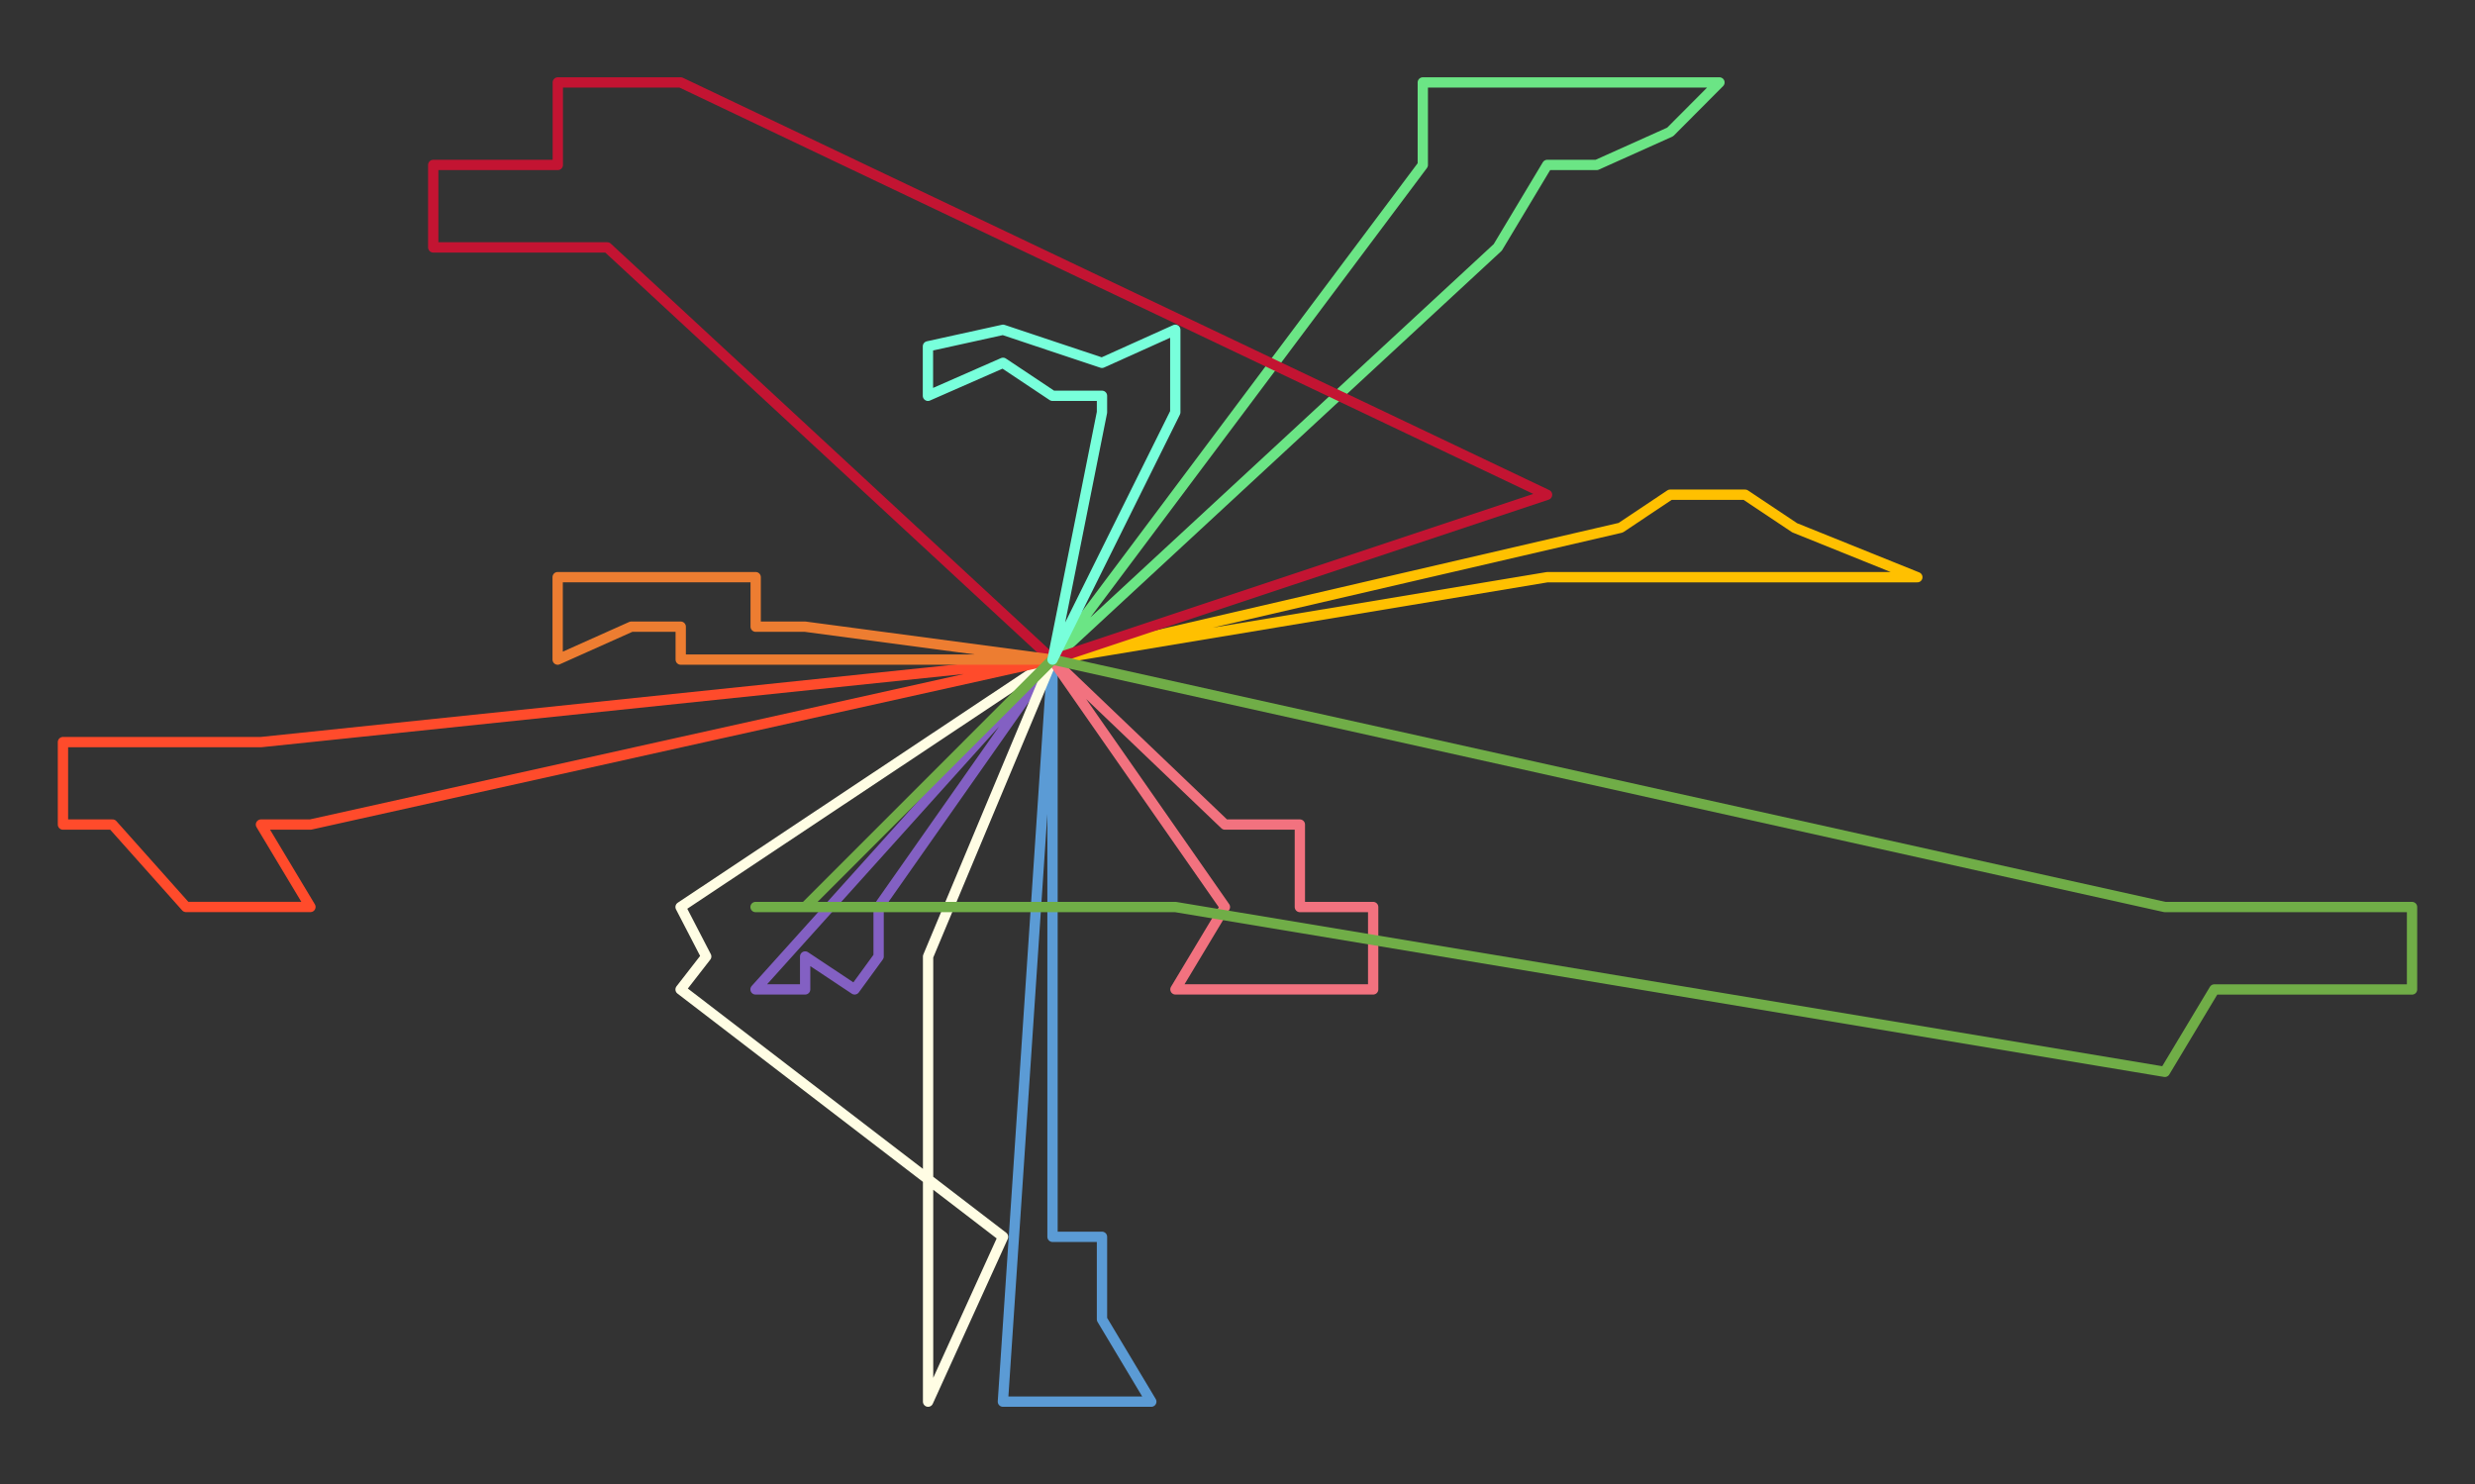 <svg width="1651" height="990" fill="none" xmlns="http://www.w3.org/2000/svg">
<rect width="100%" height="100%" fill="#333333" stroke="none"/>
<g clip-path="url(#clip0_622_272)">
<mask id="mask0_622_272" style="mask-type:luminance" maskUnits="userSpaceOnUse" x="0" y="0" width="1651" height="990">
<path d="M1650.5 0H0.5V990H1650.5V0Z" fill="white"/>
</mask>
<g mask="url(#mask0_622_272)">
<path d="M702.1 440V825.05H735.1V880.06L768 935H702.1H669L702.1 440Z" stroke="#5B9BD5" stroke-width="6.875" stroke-miterlimit="10" stroke-linecap="round" stroke-linejoin="round"/>
<path d="M702 440L586.1 605.05V638.05L570.1 660L537.09 638.05V660H504L702 440Z" stroke="#8360C3" stroke-width="6.875" stroke-miterlimit="10" stroke-linecap="round" stroke-linejoin="round"/>
<path d="M702 440L619.1 638.05V660.05V935L669.1 825.05L454 660.05L471.09 638.05L454 605.05L702 440Z" stroke="#FFFDE4" stroke-width="6.875" stroke-miterlimit="10" stroke-linecap="round" stroke-linejoin="round"/>
<path d="M702 440L999.11 165.032L1032.11 110.03H1065.11L1114.11 88.029L1147 55H1114.11H1032.11H949.11V110.03L702 440Z" stroke="#6BE585" stroke-width="6.875" stroke-miterlimit="10" stroke-linecap="round" stroke-linejoin="round"/>
<path d="M702 440L1032.11 385.04H1114.11H1131.11H1230.12H1279L1197.12 352.04L1164.11 330H1114.11L1081.11 352.04L702 440Z" stroke="#FFC000" stroke-width="6.875" stroke-miterlimit="10" stroke-linecap="round" stroke-linejoin="round"/>
<path d="M702 440L207.08 550.04H174.08L207.08 605H124.08L75.08 550.04H42V495.04H124.08H174.08L702 440Z" stroke="#FF4B2B" stroke-width="6.875" stroke-miterlimit="10" stroke-linecap="round" stroke-linejoin="round"/>
<path d="M702.1 440L405.09 165.032H339.09H289V110.03H372.09V55H405.09H454.09L1032 330.04L702.1 440Z" stroke="#C31432" stroke-width="6.875" stroke-miterlimit="10" stroke-linecap="round" stroke-linejoin="round"/>
<path d="M702 440L817.1 550.04H834.1H867.1V605.05H916V660H867.1H834.1H784.1L817.1 605.05L702 440Z" stroke="#F2727F" stroke-width="6.875" stroke-miterlimit="10" stroke-linecap="round" stroke-linejoin="round"/>
<path d="M702 440H537.09H454.09V418.04H421.09L372 440V385H421.09H454.09H504.09V418.04H537.09L702 440Z" stroke="#ED7D31" stroke-width="6.875" stroke-miterlimit="10" stroke-linecap="round" stroke-linejoin="round"/>
<path d="M702.1 440L1444.12 605.05H1494.13H1527.13H1609V660.05H1560.13H1494.13H1477.12L1444.12 715L784.1 605.05H504H537.09L702.1 440Z" stroke="#70AD47" stroke-width="6.875" stroke-miterlimit="10" stroke-linecap="round" stroke-linejoin="round"/>
<path d="M702.1 440L735.1 275.04V264.03H702.1L669.1 242.03L619 264.03V231.03L669.1 220L702.1 231.03L735.1 242.03L784 220V242.03V275.04L702.1 440Z" stroke="#78FFDB" stroke-width="6.875" stroke-miterlimit="10" stroke-linecap="round" stroke-linejoin="round"/>
</g>
</g>
<defs>
<clipPath id="clip0_622_272">
<rect width="1650" height="990" fill="white" transform="translate(0.5)"/>
</clipPath>
</defs>
</svg>
